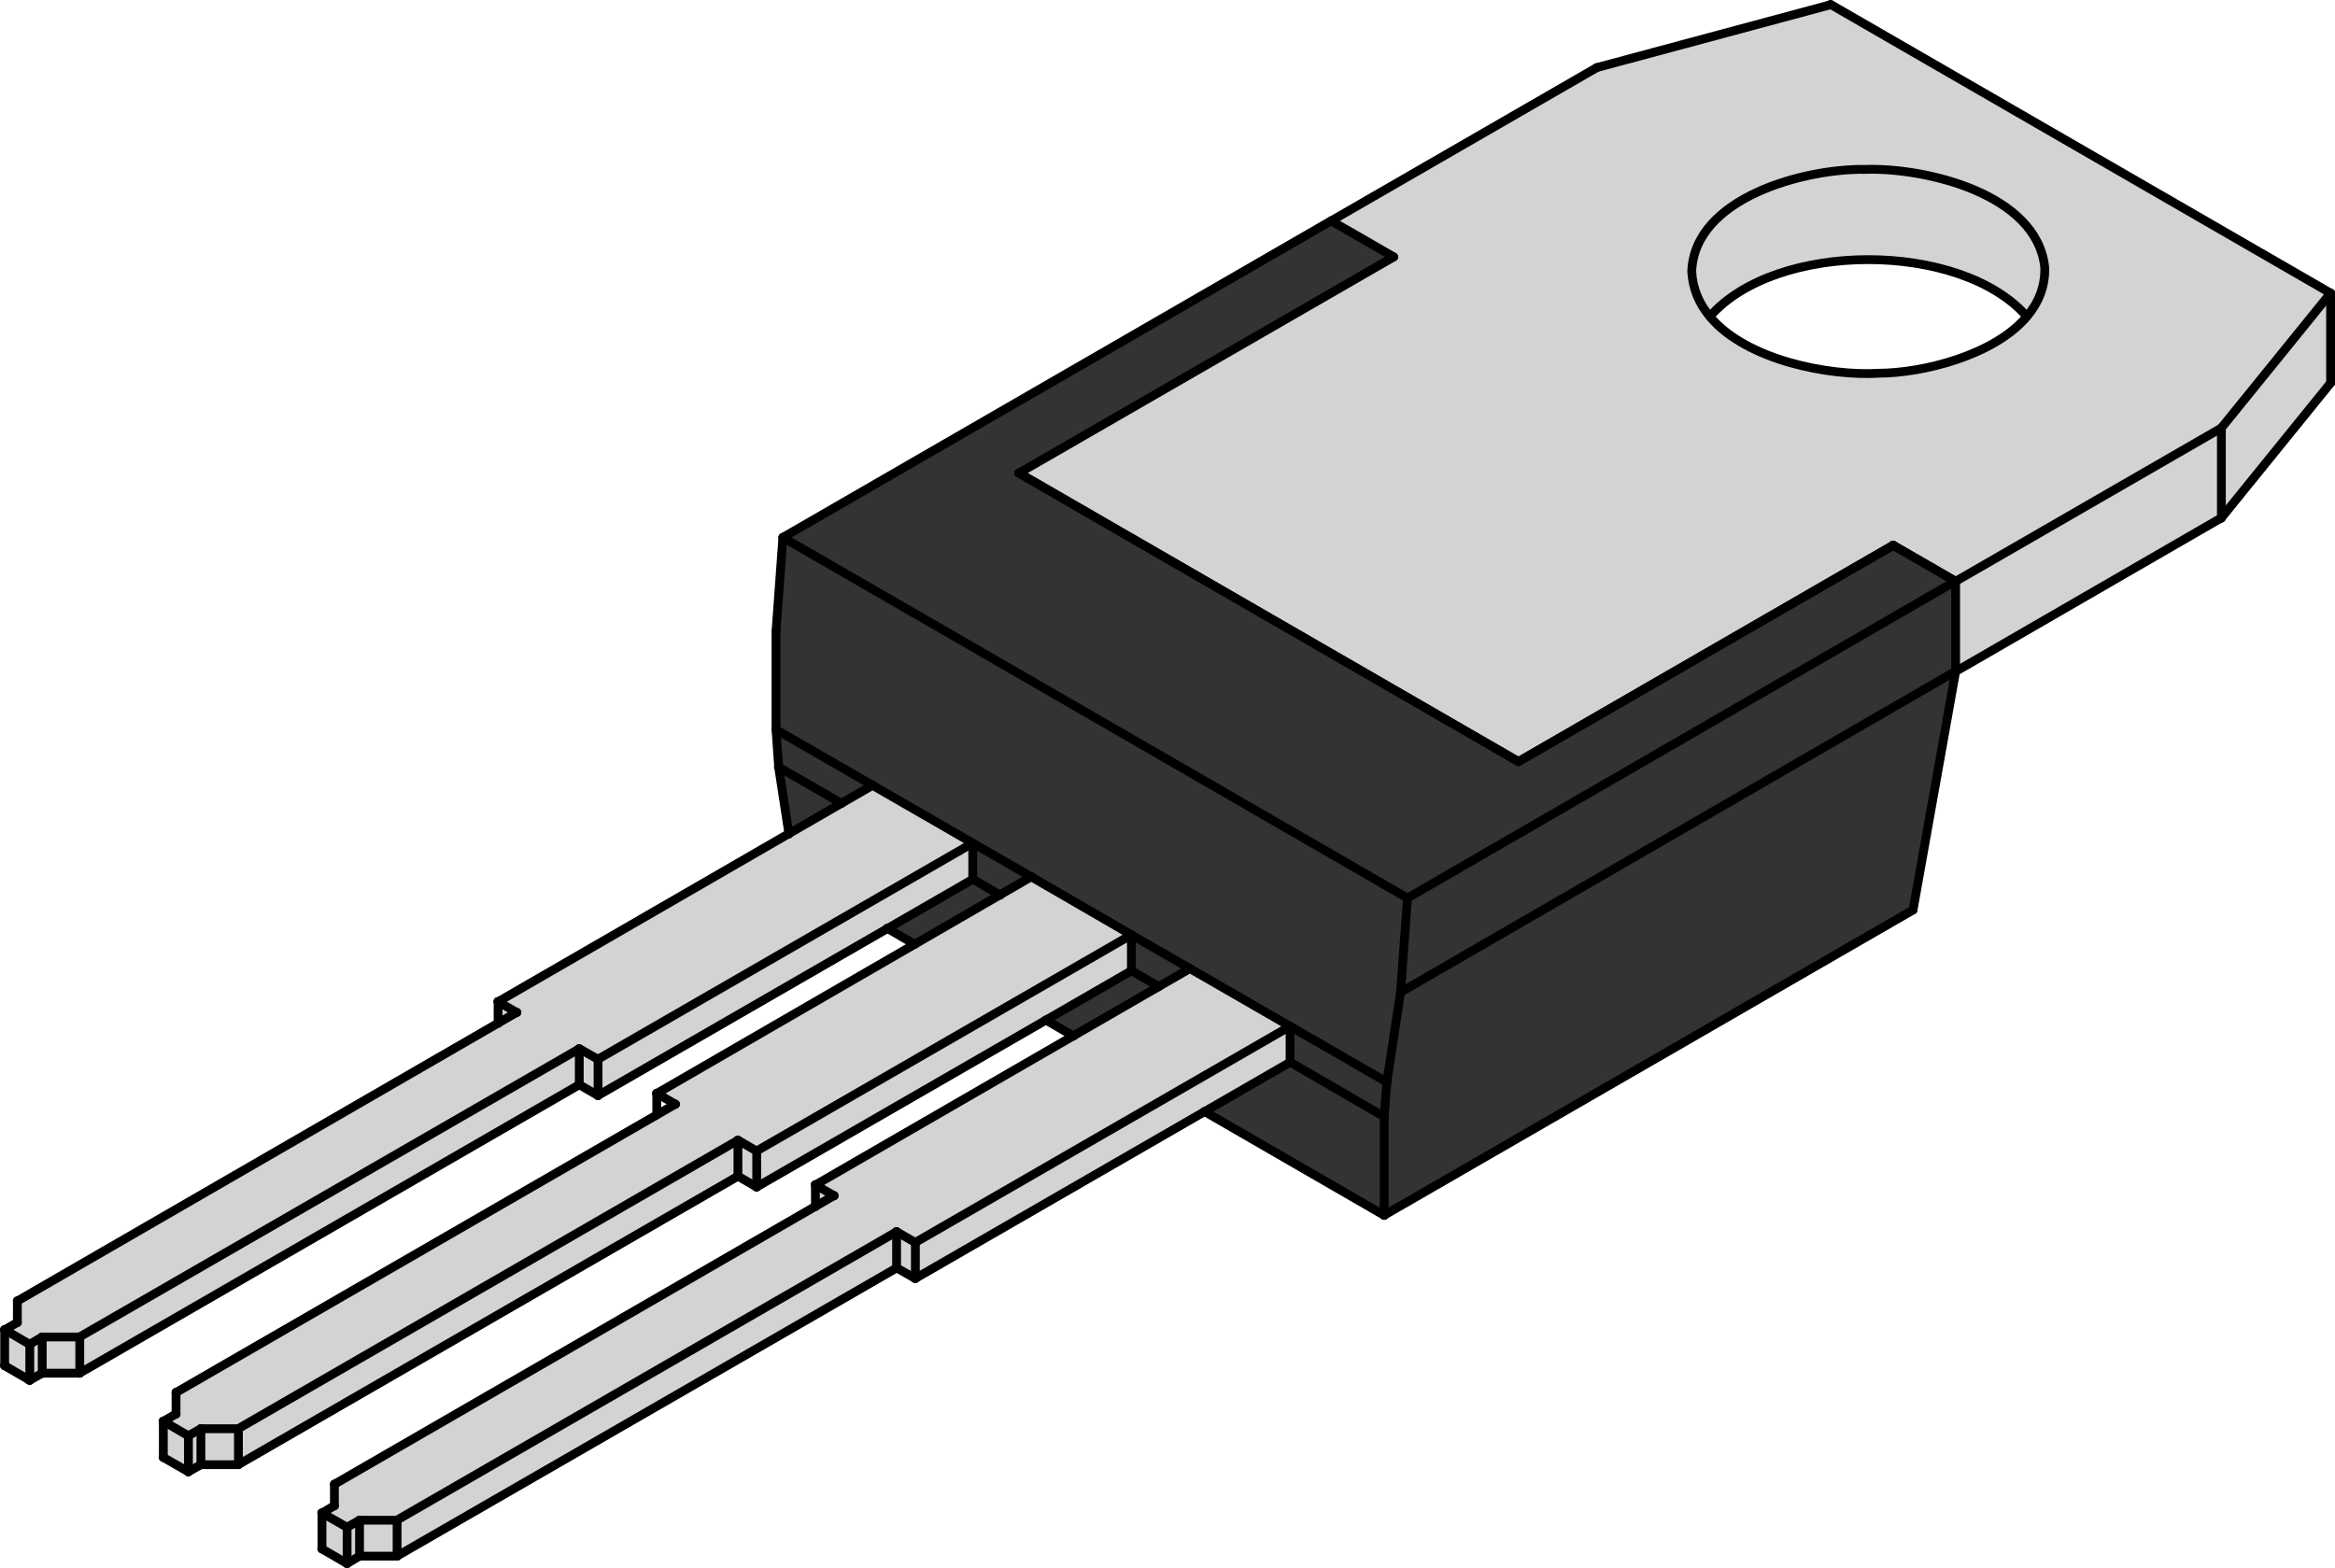 <?xml version="1.0" encoding="utf-8"?>
<!-- Generator: Adobe Illustrator 12.0.0, SVG Export Plug-In . SVG Version: 6.00 Build 51448)  -->
<!DOCTYPE svg PUBLIC "-//W3C//DTD SVG 1.0//EN" "http://www.w3.org/TR/2001/REC-SVG-20010904/DTD/svg10.dtd">
<svg  version="1.0" id="Layer_1" xmlns="http://www.w3.org/2000/svg" xmlns:xlink="http://www.w3.org/1999/xlink" width="529.819" height="355.82"
	 viewBox="0 0 529.819 355.82" overflow="visible" enable-background="new 0 0 529.819 355.82" xml:space="preserve">
<g id="XMLID_4_">
	<g>
		<polygon fill="#D3D3D3" points="504.01,97.14 504.02,97.13 528.819,66.52 528.819,86.92 504.04,117.51 504.04,97.18 504,97.15 		
			"/>
		<polygon fill="#D3D3D3" points="504,97.15 504.04,97.18 504.04,117.51 504.02,117.53 443.74,152.38 443.74,152.32 443.74,131.92 
					"/>
		<path fill="#D3D3D3" d="M463.96,60.7c0.12,4.34-1.44,8.04-4.05,11.13l-0.03-0.03c-15.04-17.17-56.85-17.19-71.88,0l-0.04,0.03
			c-2.38-2.86-3.891-6.26-4.101-10.23c0.641-16.84,25.811-23.37,39.301-23.16C436.84,37.98,462.22,43.96,463.96,60.7z"/>
		<path fill="#D3D3D3" d="M504.02,97.13l-0.01,0.01L504,97.15l-60.26,34.77l-0.051-0.03l-14.14-8.17l-53.89,31.14l-31.13,17.96
			l-113.32-65.47l85.03-49.05l-14.16-8.16l-0.011-0.03l60.25-34.77L415.42,1.06l0.01-0.02l113.39,65.48L504.02,97.13z M459.91,71.83
			c2.609-3.09,4.17-6.79,4.05-11.13c-1.74-16.74-27.12-22.72-40.8-22.26c-13.49-0.21-38.66,6.32-39.301,23.16
			c0.21,3.97,1.721,7.37,4.101,10.23c8.33,10.01,27.29,13.55,38.32,12.87C436.14,84.66,452.39,80.74,459.91,71.83z"/>
		<polygon fill="#D3D3D3" points="189.23,271.331 185.02,273.76 185.02,268.9 185.04,268.89 		"/>
		<polygon fill="#D3D3D3" points="171.67,261.2 171.7,261.22 171.7,269.35 171.67,269.36 167.44,266.9 167.44,258.76 167.45,258.74 
					"/>
		<polygon fill="#D3D3D3" points="256.72,220.27 256.72,220.3 237.33,231.49 171.7,269.35 171.7,261.22 171.67,261.2 256.72,212.14 
					"/>
		<polygon fill="#D3D3D3" points="135.67,240.38 135.7,240.4 135.7,248.59 135.67,248.6 131.44,246.14 131.44,238 131.45,237.98 		
			"/>
		<polygon fill="#D3D3D3" points="117.23,229.75 113.02,232.18 113.02,227.32 113.04,227.31 		"/>
		<polygon fill="#D3D3D3" points="54.1,324.22 54.1,332.35 54.04,332.38 45.58,332.38 45.58,324.22 54.04,324.22 		"/>
		<polygon fill="#D3D3D3" points="167.44,266.9 167.44,266.92 54.1,332.35 54.1,324.22 54.04,324.22 167.44,258.76 		"/>
		<polygon fill="#D3D3D3" points="42.73,325.82 42.76,325.84 42.76,333.97 42.73,333.98 37.06,330.73 37.06,322.541 37.08,322.53 		
			"/>
		<polygon fill="#D3D3D3" points="45.58,324.22 45.58,332.38 42.76,333.97 42.76,325.84 42.73,325.82 		"/>
		<polygon fill="#D3D3D3" points="167.45,258.74 167.44,258.76 54.04,324.22 45.58,324.22 42.73,325.82 37.08,322.53 39.94,320.86 
			39.94,316 149.02,253 153.23,250.57 149.04,248.13 207.54,214.28 226.87,203.09 233.99,198.97 234.04,199 256.72,212.14 
			171.67,261.2 		"/>
		<polygon fill="#D3D3D3" points="18.1,303.4 18.1,311.59 18.04,311.621 9.58,311.621 9.58,303.4 18.04,303.4 		"/>
		<polygon fill="#D3D3D3" points="6.73,305.06 6.76,305.081 6.76,313.21 6.73,313.22 1.06,309.92 1.06,301.78 1.08,301.77 		"/>
		<polygon fill="#D3D3D3" points="9.58,303.4 9.58,311.621 6.76,313.21 6.76,305.081 6.73,305.06 		"/>
		<polygon fill="#D3D3D3" points="189.23,271.331 185.02,273.76 185.02,268.9 185.04,268.89 		"/>
		<polygon fill="#D3D3D3" points="171.67,261.2 171.7,261.22 171.7,269.35 171.67,269.36 167.44,266.9 167.44,258.76 167.45,258.74 
					"/>
		<polygon fill="#D3D3D3" points="256.72,220.27 256.72,220.3 237.33,231.49 171.7,269.35 171.7,261.22 171.67,261.2 256.72,212.14 
					"/>
		<polygon fill="#D3D3D3" points="135.67,240.38 135.7,240.4 135.7,248.59 135.67,248.6 131.44,246.14 131.44,238 131.45,237.98 		
			"/>
		<polygon fill="#D3D3D3" points="117.23,229.75 113.02,232.18 113.02,227.32 113.04,227.31 		"/>
		<polygon fill="#D3D3D3" points="54.1,324.22 54.1,332.35 54.04,332.38 45.58,332.38 45.58,324.22 54.04,324.22 		"/>
		<polygon fill="#D3D3D3" points="42.73,325.82 42.76,325.84 42.76,333.97 42.73,333.98 37.06,330.73 37.06,322.541 37.08,322.53 		
			"/>
		<polygon fill="#D3D3D3" points="45.58,324.22 45.58,332.38 42.76,333.97 42.76,325.84 42.73,325.82 		"/>
		<polygon fill="#D3D3D3" points="167.45,258.74 167.44,258.76 54.04,324.22 45.58,324.22 42.73,325.82 37.08,322.53 39.94,320.86 
			39.94,316 149.02,253 153.23,250.57 149.04,248.13 207.54,214.28 226.87,203.09 233.99,198.97 234.04,199 256.72,212.14 
			171.67,261.2 		"/>
		<polygon fill="#D3D3D3" points="167.44,266.9 167.44,266.92 54.1,332.35 54.1,324.22 54.04,324.22 167.44,258.76 		"/>
		<polygon fill="#D3D3D3" points="18.1,303.4 18.1,311.59 18.04,311.621 9.58,311.621 9.58,303.4 18.04,303.4 		"/>
		<polygon fill="#D3D3D3" points="6.73,305.06 6.76,305.081 6.76,313.21 6.73,313.22 1.06,309.92 1.06,301.78 1.08,301.77 		"/>
		<polygon fill="#D3D3D3" points="9.58,303.4 9.58,311.621 6.76,313.21 6.76,305.081 6.73,305.06 		"/>
		<polygon fill="#D3D3D3" points="207.67,281.96 207.7,281.98 207.7,290.11 207.67,290.121 203.44,287.71 203.44,279.52 
			203.45,279.5 		"/>
		<polygon fill="#D3D3D3" points="292.72,241.03 292.72,241.06 273.33,252.25 207.7,290.11 207.7,281.98 207.67,281.96 
			292.72,232.9 		"/>
		<polygon fill="#D3D3D3" points="90.1,344.98 90.1,353.11 90.04,353.14 81.58,353.14 81.58,344.98 90.04,344.98 		"/>
		<polygon fill="#D3D3D3" points="90.04,344.98 203.44,279.52 203.44,287.71 203.44,287.74 90.1,353.11 90.1,344.98 		"/>
		<polygon fill="#D3D3D3" points="78.73,346.581 78.76,346.6 78.76,354.791 78.73,354.8 73.06,351.5 73.06,343.36 73.08,343.35 		
			"/>
		<polygon fill="#D3D3D3" points="81.58,344.98 81.58,353.14 78.76,354.791 78.76,346.6 78.73,346.581 		"/>
		<polygon fill="#D3D3D3" points="81.58,344.98 78.73,346.581 73.08,343.35 75.88,341.68 75.88,336.82 185.02,273.76 
			189.23,271.331 185.04,268.89 243.52,235.09 262.92,223.88 269.99,219.791 270.04,219.82 292.72,232.9 207.67,281.96 
			203.45,279.5 203.44,279.52 90.04,344.98 		"/>
		<polygon fill="#D3D3D3" points="131.44,246.14 131.44,246.16 18.1,311.59 18.1,303.4 18.04,303.4 131.44,238 		"/>
		<polygon fill="#D3D3D3" points="131.45,237.98 131.44,238 18.04,303.4 9.58,303.4 6.73,305.06 1.08,301.77 3.94,300.1 
			3.94,295.24 113.02,232.18 117.23,229.75 113.04,227.31 179,189.18 190.92,182.3 197.99,178.21 198.04,178.24 220.72,191.32 
			135.67,240.38 		"/>
		<polygon fill="#333333" points="220.72,199.51 226.87,203.09 207.54,214.28 201.38,210.7 220.72,199.54 		"/>
		<polygon fill="#333333" points="256.72,220.27 262.92,223.88 243.52,235.09 237.33,231.49 256.72,220.3 		"/>
		<polygon fill="#333333" points="176.68,174.07 190.92,182.3 179,189.18 176.68,174.1 		"/>
		<polygon fill="#333333" points="197.99,178.21 190.92,182.3 176.68,174.07 176.08,165.58 		"/>
		<polygon fill="#333333" points="233.99,198.97 226.87,203.09 220.72,199.51 220.72,191.32 		"/>
		<polygon fill="#D3D3D3" points="201.38,210.7 135.7,248.59 135.7,240.4 135.67,240.38 220.72,191.32 220.72,199.51 220.72,199.54 
					"/>
		<polygon fill="#333333" points="269.99,219.791 262.92,223.88 256.72,220.27 256.72,212.14 		"/>
		<polygon fill="#333333" points="270.04,219.82 269.99,219.791 256.72,212.14 234.04,199 233.99,198.97 220.72,191.32 
			198.04,178.24 197.99,178.21 176.08,165.58 176.08,143.32 176.08,143.26 177.64,121.96 319.359,203.8 317.8,225.1 314.68,245.56 
			292.72,232.9 		"/>
		<polygon fill="#333333" points="314.68,245.56 314.08,253.42 292.72,241.03 292.72,232.9 		"/>
		<polygon fill="#333333" points="292.72,241.06 292.72,241.03 314.08,253.42 314.08,275.77 314.05,275.78 273.33,252.25 		"/>
		<polygon fill="#333333" points="317.8,225.16 443.74,152.32 443.74,152.38 434.08,206.5 314.08,275.77 314.08,253.42 
			314.68,245.56 317.8,225.1 		"/>
		<polygon fill="#333333" points="443.74,131.92 443.74,152.32 317.8,225.16 317.8,225.1 319.359,203.8 443.689,131.89 		"/>
		<polygon fill="#333333" points="344.53,172.82 344.56,172.84 375.66,154.86 429.58,123.76 443.689,131.89 319.359,203.8 
			177.64,121.96 302.01,50.12 302.02,50.14 302.069,50.11 302.08,50.14 316.24,58.3 231.21,107.35 		"/>
	</g>
	<g>
		
			<polyline fill="none" stroke="#000000" stroke-width="2" stroke-linecap="round" stroke-linejoin="round" stroke-miterlimit="10" points="
			75.88,336.82 185.02,273.76 189.23,271.331 189.28,271.3 		"/>
		
			<polyline fill="none" stroke="#000000" stroke-width="2" stroke-linecap="round" stroke-linejoin="round" stroke-miterlimit="10" points="
			189.28,271.36 189.23,271.331 185.04,268.89 184.96,268.84 		"/>
		
			<polyline fill="none" stroke="#000000" stroke-width="2" stroke-linecap="round" stroke-linejoin="round" stroke-miterlimit="10" points="
			78.76,346.6 78.73,346.581 73.08,343.35 73,343.3 		"/>
		
			<polyline fill="none" stroke="#000000" stroke-width="2" stroke-linecap="round" stroke-linejoin="round" stroke-miterlimit="10" points="
			73.06,343.36 73.08,343.35 75.88,341.68 		"/>
		
			<polyline fill="none" stroke="#000000" stroke-width="2" stroke-linecap="round" stroke-linejoin="round" stroke-miterlimit="10" points="
			75.88,341.74 75.88,341.68 75.88,336.82 75.88,336.76 		"/>
		
			<polyline fill="none" stroke="#000000" stroke-width="2" stroke-linecap="round" stroke-linejoin="round" stroke-miterlimit="10" points="
			185.02,268.9 185.04,268.89 243.52,235.09 262.92,223.88 269.99,219.791 270.04,219.76 		"/>
		
			<polyline fill="none" stroke="#000000" stroke-width="2" stroke-linecap="round" stroke-linejoin="round" stroke-miterlimit="10" points="
			203.44,279.52 203.44,287.71 203.44,287.74 		"/>
		
			<line fill="none" stroke="#000000" stroke-width="2" stroke-linecap="round" stroke-linejoin="round" stroke-miterlimit="10" x1="203.44" y1="279.52" x2="90.04" y2="344.98"/>
		
			<polyline fill="none" stroke="#000000" stroke-width="2" stroke-linecap="round" stroke-linejoin="round" stroke-miterlimit="10" points="
			90.1,344.98 90.04,344.98 81.58,344.98 81.52,344.98 		"/>
		
			<polyline fill="none" stroke="#000000" stroke-width="2" stroke-linecap="round" stroke-linejoin="round" stroke-miterlimit="10" points="
			81.58,344.98 78.73,346.581 78.7,346.6 		"/>
		
			<line fill="none" stroke="#000000" stroke-width="2" stroke-linecap="round" stroke-linejoin="round" stroke-miterlimit="10" x1="81.58" y1="344.98" x2="81.58" y2="353.14"/>
		
			<polyline fill="none" stroke="#000000" stroke-width="2" stroke-linecap="round" stroke-linejoin="round" stroke-miterlimit="10" points="
			90.1,344.98 90.1,353.11 90.1,353.14 		"/>
		
			<polyline fill="none" stroke="#000000" stroke-width="2" stroke-linecap="round" stroke-linejoin="round" stroke-miterlimit="10" points="
			78.76,346.6 78.76,354.791 78.76,354.82 		"/>
		
			<polyline fill="none" stroke="#000000" stroke-width="2" stroke-linecap="round" stroke-linejoin="round" stroke-miterlimit="10" points="
			292.72,232.9 207.67,281.96 207.64,281.98 		"/>
		
			<polyline fill="none" stroke="#000000" stroke-width="2" stroke-linecap="round" stroke-linejoin="round" stroke-miterlimit="10" points="
			207.7,281.98 207.67,281.96 203.45,279.5 203.38,279.46 		"/>
		
			<polyline fill="none" stroke="#000000" stroke-width="2" stroke-linecap="round" stroke-linejoin="round" stroke-miterlimit="10" points="
			90.1,353.14 90.04,353.14 81.58,353.14 81.52,353.14 		"/>
		
			<polyline fill="none" stroke="#000000" stroke-width="2" stroke-linecap="round" stroke-linejoin="round" stroke-miterlimit="10" points="
			81.58,353.14 78.76,354.791 78.73,354.8 78.7,354.82 		"/>
		
			<polyline fill="none" stroke="#000000" stroke-width="2" stroke-linecap="round" stroke-linejoin="round" stroke-miterlimit="10" points="
			203.44,287.74 90.1,353.11 90.04,353.14 		"/>
		
			<polyline fill="none" stroke="#000000" stroke-width="2" stroke-linecap="round" stroke-linejoin="round" stroke-miterlimit="10" points="
			207.7,281.98 207.7,290.11 207.7,290.14 		"/>
		
			<polyline fill="none" stroke="#000000" stroke-width="2" stroke-linecap="round" stroke-linejoin="round" stroke-miterlimit="10" points="
			207.7,290.14 207.67,290.121 203.44,287.71 203.38,287.68 		"/>
		
			<polyline fill="none" stroke="#000000" stroke-width="2" stroke-linecap="round" stroke-linejoin="round" stroke-miterlimit="10" points="
			78.76,354.82 78.73,354.8 73.06,351.5 73,351.46 		"/>
		
			<polyline fill="none" stroke="#000000" stroke-width="2" stroke-linecap="round" stroke-linejoin="round" stroke-miterlimit="10" points="
			292.72,241.06 273.33,252.25 207.7,290.11 207.67,290.121 207.64,290.14 		"/>
		
			<polyline fill="none" stroke="#000000" stroke-width="2" stroke-linecap="round" stroke-linejoin="round" stroke-miterlimit="10" points="
			185.02,268.9 185.02,273.76 185.02,273.82 		"/>
		
			<polyline fill="none" stroke="#000000" stroke-width="2" stroke-linecap="round" stroke-linejoin="round" stroke-miterlimit="10" points="
			73.06,343.36 73.06,351.5 73.06,351.52 		"/>
		
			<polyline fill="none" stroke="#000000" stroke-width="2" stroke-linecap="round" stroke-linejoin="round" stroke-miterlimit="10" points="
			39.94,316 149.02,253 153.23,250.57 153.28,250.541 		"/>
		
			<polyline fill="none" stroke="#000000" stroke-width="2" stroke-linecap="round" stroke-linejoin="round" stroke-miterlimit="10" points="
			153.28,250.6 153.23,250.57 149.04,248.13 148.96,248.081 		"/>
		
			<polyline fill="none" stroke="#000000" stroke-width="2" stroke-linecap="round" stroke-linejoin="round" stroke-miterlimit="10" points="
			42.76,325.84 42.73,325.82 37.08,322.53 37,322.48 		"/>
		
			<polyline fill="none" stroke="#000000" stroke-width="2" stroke-linecap="round" stroke-linejoin="round" stroke-miterlimit="10" points="
			37.06,322.541 37.08,322.53 39.94,320.86 		"/>
		
			<polyline fill="none" stroke="#000000" stroke-width="2" stroke-linecap="round" stroke-linejoin="round" stroke-miterlimit="10" points="
			39.94,320.92 39.94,320.86 39.94,316 39.94,315.94 		"/>
		
			<polyline fill="none" stroke="#000000" stroke-width="2" stroke-linecap="round" stroke-linejoin="round" stroke-miterlimit="10" points="
			149.02,248.14 149.04,248.13 207.54,214.28 226.87,203.09 233.99,198.97 234.04,198.94 		"/>
		
			<polyline fill="none" stroke="#000000" stroke-width="2" stroke-linecap="round" stroke-linejoin="round" stroke-miterlimit="10" points="
			167.44,258.76 167.44,266.9 167.44,266.92 		"/>
		
			<line fill="none" stroke="#000000" stroke-width="2" stroke-linecap="round" stroke-linejoin="round" stroke-miterlimit="10" x1="167.44" y1="258.76" x2="54.04" y2="324.22"/>
		
			<polyline fill="none" stroke="#000000" stroke-width="2" stroke-linecap="round" stroke-linejoin="round" stroke-miterlimit="10" points="
			54.1,324.22 54.04,324.22 45.58,324.22 45.52,324.22 		"/>
		
			<polyline fill="none" stroke="#000000" stroke-width="2" stroke-linecap="round" stroke-linejoin="round" stroke-miterlimit="10" points="
			45.58,324.22 42.73,325.82 42.7,325.84 		"/>
		
			<line fill="none" stroke="#000000" stroke-width="2" stroke-linecap="round" stroke-linejoin="round" stroke-miterlimit="10" x1="45.58" y1="324.22" x2="45.58" y2="332.38"/>
		
			<polyline fill="none" stroke="#000000" stroke-width="2" stroke-linecap="round" stroke-linejoin="round" stroke-miterlimit="10" points="
			54.1,324.22 54.1,332.35 54.1,332.38 		"/>
		
			<polyline fill="none" stroke="#000000" stroke-width="2" stroke-linecap="round" stroke-linejoin="round" stroke-miterlimit="10" points="
			42.76,325.84 42.76,333.97 42.76,334 		"/>
		
			<polyline fill="none" stroke="#000000" stroke-width="2" stroke-linecap="round" stroke-linejoin="round" stroke-miterlimit="10" points="
			256.72,212.14 171.67,261.2 171.64,261.22 		"/>
		
			<polyline fill="none" stroke="#000000" stroke-width="2" stroke-linecap="round" stroke-linejoin="round" stroke-miterlimit="10" points="
			171.7,261.22 171.67,261.2 167.45,258.74 167.38,258.7 		"/>
		
			<polyline fill="none" stroke="#000000" stroke-width="2" stroke-linecap="round" stroke-linejoin="round" stroke-miterlimit="10" points="
			54.1,332.38 54.04,332.38 45.58,332.38 45.52,332.38 		"/>
		
			<polyline fill="none" stroke="#000000" stroke-width="2" stroke-linecap="round" stroke-linejoin="round" stroke-miterlimit="10" points="
			45.58,332.38 42.76,333.97 42.73,333.98 42.7,334 		"/>
		
			<polyline fill="none" stroke="#000000" stroke-width="2" stroke-linecap="round" stroke-linejoin="round" stroke-miterlimit="10" points="
			167.44,266.92 54.1,332.35 54.04,332.38 		"/>
		
			<polyline fill="none" stroke="#000000" stroke-width="2" stroke-linecap="round" stroke-linejoin="round" stroke-miterlimit="10" points="
			171.7,261.22 171.7,269.35 171.7,269.38 		"/>
		
			<polyline fill="none" stroke="#000000" stroke-width="2" stroke-linecap="round" stroke-linejoin="round" stroke-miterlimit="10" points="
			171.7,269.38 171.67,269.36 167.44,266.9 167.38,266.86 		"/>
		
			<polyline fill="none" stroke="#000000" stroke-width="2" stroke-linecap="round" stroke-linejoin="round" stroke-miterlimit="10" points="
			42.76,334 42.73,333.98 37.06,330.73 37,330.7 		"/>
		
			<polyline fill="none" stroke="#000000" stroke-width="2" stroke-linecap="round" stroke-linejoin="round" stroke-miterlimit="10" points="
			256.72,220.3 237.33,231.49 171.7,269.35 171.67,269.36 171.64,269.38 		"/>
		
			<line fill="none" stroke="#000000" stroke-width="2" stroke-linecap="round" stroke-linejoin="round" stroke-miterlimit="10" x1="149.02" y1="248.14" x2="149.02" y2="253"/>
		
			<polyline fill="none" stroke="#000000" stroke-width="2" stroke-linecap="round" stroke-linejoin="round" stroke-miterlimit="10" points="
			37.06,322.541 37.06,330.73 37.06,330.76 		"/>
		
			<polyline fill="none" stroke="#000000" stroke-width="2" stroke-linecap="round" stroke-linejoin="round" stroke-miterlimit="10" points="
			3.94,295.24 113.02,232.18 117.23,229.75 117.28,229.72 		"/>
		
			<polyline fill="none" stroke="#000000" stroke-width="2" stroke-linecap="round" stroke-linejoin="round" stroke-miterlimit="10" points="
			117.28,229.78 117.23,229.75 113.04,227.31 112.96,227.26 		"/>
		
			<polyline fill="none" stroke="#000000" stroke-width="2" stroke-linecap="round" stroke-linejoin="round" stroke-miterlimit="10" points="
			6.76,305.081 6.73,305.06 1.08,301.77 1,301.72 		"/>
		
			<polyline fill="none" stroke="#000000" stroke-width="2" stroke-linecap="round" stroke-linejoin="round" stroke-miterlimit="10" points="
			1.06,301.78 1.08,301.77 3.94,300.1 		"/>
		
			<polyline fill="none" stroke="#000000" stroke-width="2" stroke-linecap="round" stroke-linejoin="round" stroke-miterlimit="10" points="
			3.94,300.16 3.94,300.1 3.94,295.24 3.94,295.18 		"/>
		
			<polyline fill="none" stroke="#000000" stroke-width="2" stroke-linecap="round" stroke-linejoin="round" stroke-miterlimit="10" points="
			113.02,227.32 113.04,227.31 179,189.18 190.92,182.3 197.99,178.21 198.04,178.18 		"/>
		
			<polyline fill="none" stroke="#000000" stroke-width="2" stroke-linecap="round" stroke-linejoin="round" stroke-miterlimit="10" points="
			131.44,238 131.44,246.14 131.44,246.16 		"/>
		
			<line fill="none" stroke="#000000" stroke-width="2" stroke-linecap="round" stroke-linejoin="round" stroke-miterlimit="10" x1="131.44" y1="238" x2="18.04" y2="303.4"/>
		
			<polyline fill="none" stroke="#000000" stroke-width="2" stroke-linecap="round" stroke-linejoin="round" stroke-miterlimit="10" points="
			18.1,303.4 18.04,303.4 9.58,303.4 9.52,303.4 		"/>
		
			<polyline fill="none" stroke="#000000" stroke-width="2" stroke-linecap="round" stroke-linejoin="round" stroke-miterlimit="10" points="
			9.58,303.4 6.73,305.06 6.7,305.081 		"/>
		
			<line fill="none" stroke="#000000" stroke-width="2" stroke-linecap="round" stroke-linejoin="round" stroke-miterlimit="10" x1="9.58" y1="303.4" x2="9.58" y2="311.621"/>
		
			<polyline fill="none" stroke="#000000" stroke-width="2" stroke-linecap="round" stroke-linejoin="round" stroke-miterlimit="10" points="
			18.1,303.4 18.1,311.59 18.1,311.621 		"/>
		
			<polyline fill="none" stroke="#000000" stroke-width="2" stroke-linecap="round" stroke-linejoin="round" stroke-miterlimit="10" points="
			6.76,305.081 6.76,313.21 6.76,313.24 		"/>
		
			<polyline fill="none" stroke="#000000" stroke-width="2" stroke-linecap="round" stroke-linejoin="round" stroke-miterlimit="10" points="
			220.72,191.32 135.67,240.38 135.64,240.4 		"/>
		
			<polyline fill="none" stroke="#000000" stroke-width="2" stroke-linecap="round" stroke-linejoin="round" stroke-miterlimit="10" points="
			135.7,240.4 135.67,240.38 131.45,237.98 131.38,237.94 		"/>
		
			<polyline fill="none" stroke="#000000" stroke-width="2" stroke-linecap="round" stroke-linejoin="round" stroke-miterlimit="10" points="
			18.1,311.621 18.04,311.621 9.58,311.621 9.52,311.621 		"/>
		
			<polyline fill="none" stroke="#000000" stroke-width="2" stroke-linecap="round" stroke-linejoin="round" stroke-miterlimit="10" points="
			9.58,311.621 6.76,313.21 6.73,313.22 6.7,313.24 		"/>
		
			<polyline fill="none" stroke="#000000" stroke-width="2" stroke-linecap="round" stroke-linejoin="round" stroke-miterlimit="10" points="
			131.44,246.16 18.1,311.59 18.04,311.621 		"/>
		
			<polyline fill="none" stroke="#000000" stroke-width="2" stroke-linecap="round" stroke-linejoin="round" stroke-miterlimit="10" points="
			135.7,240.4 135.7,248.59 135.7,248.621 		"/>
		
			<polyline fill="none" stroke="#000000" stroke-width="2" stroke-linecap="round" stroke-linejoin="round" stroke-miterlimit="10" points="
			135.7,248.621 135.67,248.6 131.44,246.14 131.38,246.1 		"/>
		
			<polyline fill="none" stroke="#000000" stroke-width="2" stroke-linecap="round" stroke-linejoin="round" stroke-miterlimit="10" points="
			6.76,313.24 6.73,313.22 1.06,309.92 1,309.88 		"/>
		
			<polyline fill="none" stroke="#000000" stroke-width="2" stroke-linecap="round" stroke-linejoin="round" stroke-miterlimit="10" points="
			220.72,199.54 201.38,210.7 135.7,248.59 135.67,248.6 135.64,248.621 		"/>
		
			<polyline fill="none" stroke="#000000" stroke-width="2" stroke-linecap="round" stroke-linejoin="round" stroke-miterlimit="10" points="
			113.02,227.32 113.02,232.18 113.02,232.24 		"/>
		
			<polyline fill="none" stroke="#000000" stroke-width="2" stroke-linecap="round" stroke-linejoin="round" stroke-miterlimit="10" points="
			1.06,301.78 1.06,309.92 1.06,309.94 		"/>
		
			<polyline fill="none" stroke="#000000" stroke-width="2" stroke-linecap="round" stroke-linejoin="round" stroke-miterlimit="10" points="
			443.74,152.38 504.02,117.53 504.04,117.52 		"/>
		
			<polyline fill="none" stroke="#000000" stroke-width="2" stroke-linecap="round" stroke-linejoin="round" stroke-miterlimit="10" points="
			362.319,15.34 302.069,50.11 302.02,50.14 		"/>
		
			<line fill="none" stroke="#000000" stroke-width="2" stroke-linecap="round" stroke-linejoin="round" stroke-miterlimit="10" x1="504" y1="97.15" x2="503.979" y2="97.18"/>
		
			<polyline fill="none" stroke="#000000" stroke-width="2" stroke-linecap="round" stroke-linejoin="round" stroke-miterlimit="10" points="
			528.819,66.52 504.02,97.13 504.01,97.14 		"/>
		<path fill="none" stroke="#000000" stroke-width="2" stroke-linecap="round" stroke-linejoin="round" stroke-miterlimit="10" d="
			M388,71.8c15.03-17.19,56.84-17.17,71.88,0"/>
		
			<line fill="none" stroke="#000000" stroke-width="2" stroke-linecap="round" stroke-linejoin="round" stroke-miterlimit="10" x1="362.319" y1="15.34" x2="415.42" y2="1.06"/>
		
			<polyline fill="none" stroke="#000000" stroke-width="2" stroke-linecap="round" stroke-linejoin="round" stroke-miterlimit="10" points="
			504.04,97.18 504.04,117.51 504.04,117.52 504.04,117.58 		"/>
		
			<line fill="none" stroke="#000000" stroke-width="2" stroke-linecap="round" stroke-linejoin="round" stroke-miterlimit="10" x1="528.819" y1="66.52" x2="528.819" y2="86.92"/>
		
			<polyline fill="none" stroke="#000000" stroke-width="2" stroke-linecap="round" stroke-linejoin="round" stroke-miterlimit="10" points="
			528.819,86.92 504.04,117.51 504.02,117.53 503.979,117.58 		"/>
		
			<polyline fill="none" stroke="#000000" stroke-width="2" stroke-linecap="round" stroke-linejoin="round" stroke-miterlimit="10" points="
			528.819,66.52 415.43,1.04 415.359,1 		"/>
		
			<polyline fill="none" stroke="#000000" stroke-width="2" stroke-linecap="round" stroke-linejoin="round" stroke-miterlimit="10" points="
			443.74,131.92 504,97.15 504.01,97.14 504.02,97.13 504.04,97.12 		"/>
		
			<line fill="none" stroke="#000000" stroke-width="2" stroke-linecap="round" stroke-linejoin="round" stroke-miterlimit="10" x1="429.58" y1="123.76" x2="443.689" y2="131.89"/>
		
			<polyline fill="none" stroke="#000000" stroke-width="2" stroke-linecap="round" stroke-linejoin="round" stroke-miterlimit="10" points="
			344.56,172.84 375.66,154.86 429.55,123.72 429.58,123.7 		"/>
		
			<line fill="none" stroke="#000000" stroke-width="2" stroke-linecap="round" stroke-linejoin="round" stroke-miterlimit="10" x1="231.22" y1="107.38" x2="344.53" y2="172.82"/>
		<path fill="none" stroke="#000000" stroke-width="2" stroke-linecap="round" stroke-linejoin="round" stroke-miterlimit="10" d="
			M383.859,61.6c0.641-16.84,25.811-23.37,39.301-23.16c13.68-0.46,39.06,5.52,40.8,22.26c0.12,4.34-1.44,8.04-4.05,11.13
			c-7.521,8.91-23.771,12.83-33.63,12.87c-11.03,0.68-29.99-2.86-38.32-12.87C385.58,68.97,384.069,65.57,383.859,61.6"/>
		
			<polyline fill="none" stroke="#000000" stroke-width="2" stroke-linecap="round" stroke-linejoin="round" stroke-miterlimit="10" points="
			316.24,58.3 231.21,107.35 231.16,107.38 		"/>
		
			<polyline fill="none" stroke="#000000" stroke-width="2" stroke-linecap="round" stroke-linejoin="round" stroke-miterlimit="10" points="
			176.08,165.58 176.68,174.07 176.68,174.1 		"/>
		
			<line fill="none" stroke="#000000" stroke-width="2" stroke-linecap="round" stroke-linejoin="round" stroke-miterlimit="10" x1="176.08" y1="165.58" x2="176.08" y2="143.32"/>
		
			<polyline fill="none" stroke="#000000" stroke-width="2" stroke-linecap="round" stroke-linejoin="round" stroke-miterlimit="10" points="
			177.64,121.96 176.08,143.26 176.08,143.32 		"/>
		
			<polyline fill="none" stroke="#000000" stroke-width="2" stroke-linecap="round" stroke-linejoin="round" stroke-miterlimit="10" points="
			176.68,174.1 179,189.18 179.02,189.28 		"/>
		
			<line fill="none" stroke="#000000" stroke-width="2" stroke-linecap="round" stroke-linejoin="round" stroke-miterlimit="10" x1="234.04" y1="199" x2="256.72" y2="212.14"/>
		
			<polyline fill="none" stroke="#000000" stroke-width="2" stroke-linecap="round" stroke-linejoin="round" stroke-miterlimit="10" points="
			256.72,212.14 256.72,220.27 256.72,220.3 		"/>
		
			<polyline fill="none" stroke="#000000" stroke-width="2" stroke-linecap="round" stroke-linejoin="round" stroke-miterlimit="10" points="
			292.72,232.9 292.72,241.03 292.72,241.06 		"/>
		
			<line fill="none" stroke="#000000" stroke-width="2" stroke-linecap="round" stroke-linejoin="round" stroke-miterlimit="10" x1="292.72" y1="232.9" x2="314.68" y2="245.56"/>
		
			<polyline fill="none" stroke="#000000" stroke-width="2" stroke-linecap="round" stroke-linejoin="round" stroke-miterlimit="10" points="
			256.72,212.14 269.99,219.791 270.04,219.82 		"/>
		
			<polyline fill="none" stroke="#000000" stroke-width="2" stroke-linecap="round" stroke-linejoin="round" stroke-miterlimit="10" points="
			220.72,191.32 233.99,198.97 234.04,199 		"/>
		
			<line fill="none" stroke="#000000" stroke-width="2" stroke-linecap="round" stroke-linejoin="round" stroke-miterlimit="10" x1="270.04" y1="219.82" x2="292.72" y2="232.9"/>
		
			<line fill="none" stroke="#000000" stroke-width="2" stroke-linecap="round" stroke-linejoin="round" stroke-miterlimit="10" x1="198.04" y1="178.24" x2="220.72" y2="191.32"/>
		
			<polyline fill="none" stroke="#000000" stroke-width="2" stroke-linecap="round" stroke-linejoin="round" stroke-miterlimit="10" points="
			220.72,191.32 220.72,199.51 220.72,199.54 		"/>
		
			<polyline fill="none" stroke="#000000" stroke-width="2" stroke-linecap="round" stroke-linejoin="round" stroke-miterlimit="10" points="
			176.08,165.58 197.99,178.21 198.04,178.24 		"/>
		
			<polyline fill="none" stroke="#000000" stroke-width="2" stroke-linecap="round" stroke-linejoin="round" stroke-miterlimit="10" points="
			207.58,214.3 207.54,214.28 201.38,210.7 201.28,210.64 		"/>
		
			<polyline fill="none" stroke="#000000" stroke-width="2" stroke-linecap="round" stroke-linejoin="round" stroke-miterlimit="10" points="
			243.58,235.121 243.52,235.09 237.33,231.49 237.28,231.46 		"/>
		
			<polyline fill="none" stroke="#000000" stroke-width="2" stroke-linecap="round" stroke-linejoin="round" stroke-miterlimit="10" points="
			314.08,275.8 314.05,275.78 273.33,252.25 273.28,252.22 		"/>
		
			<polyline fill="none" stroke="#000000" stroke-width="2" stroke-linecap="round" stroke-linejoin="round" stroke-miterlimit="10" points="
			319.359,203.8 443.689,131.89 443.74,131.86 		"/>
		
			<polyline fill="none" stroke="#000000" stroke-width="2" stroke-linecap="round" stroke-linejoin="round" stroke-miterlimit="10" points="
			443.74,131.92 443.74,152.32 443.74,152.38 		"/>
		
			<line fill="none" stroke="#000000" stroke-width="2" stroke-linecap="round" stroke-linejoin="round" stroke-miterlimit="10" x1="317.8" y1="225.16" x2="443.74" y2="152.32"/>
		
			<polyline fill="none" stroke="#000000" stroke-width="2" stroke-linecap="round" stroke-linejoin="round" stroke-miterlimit="10" points="
			443.74,131.92 443.689,131.89 429.55,123.72 429.52,123.7 		"/>
		
			<line fill="none" stroke="#000000" stroke-width="2" stroke-linecap="round" stroke-linejoin="round" stroke-miterlimit="10" x1="443.74" y1="152.38" x2="434.08" y2="206.5"/>
		
			<polyline fill="none" stroke="#000000" stroke-width="2" stroke-linecap="round" stroke-linejoin="round" stroke-miterlimit="10" points="
			434.08,206.5 314.08,275.77 314.05,275.78 314.02,275.8 		"/>
		
			<polyline fill="none" stroke="#000000" stroke-width="2" stroke-linecap="round" stroke-linejoin="round" stroke-miterlimit="10" points="
			344.56,172.84 344.53,172.82 231.21,107.35 231.16,107.32 		"/>
		
			<line fill="none" stroke="#000000" stroke-width="2" stroke-linecap="round" stroke-linejoin="round" stroke-miterlimit="10" x1="314.68" y1="245.56" x2="317.8" y2="225.1"/>
		
			<line fill="none" stroke="#000000" stroke-width="2" stroke-linecap="round" stroke-linejoin="round" stroke-miterlimit="10" x1="177.64" y1="121.96" x2="319.359" y2="203.8"/>
		
			<polyline fill="none" stroke="#000000" stroke-width="2" stroke-linecap="round" stroke-linejoin="round" stroke-miterlimit="10" points="
			429.58,123.76 375.66,154.86 344.53,172.82 344.5,172.84 		"/>
		
			<line fill="none" stroke="#000000" stroke-width="2" stroke-linecap="round" stroke-linejoin="round" stroke-miterlimit="10" x1="314.68" y1="245.56" x2="314.08" y2="253.42"/>
		
			<polyline fill="none" stroke="#000000" stroke-width="2" stroke-linecap="round" stroke-linejoin="round" stroke-miterlimit="10" points="
			319.359,203.8 317.8,225.1 317.8,225.16 		"/>
		
			<polyline fill="none" stroke="#000000" stroke-width="2" stroke-linecap="round" stroke-linejoin="round" stroke-miterlimit="10" points="
			314.08,253.42 314.08,275.77 314.08,275.8 		"/>
		
			<polyline fill="none" stroke="#000000" stroke-width="2" stroke-linecap="round" stroke-linejoin="round" stroke-miterlimit="10" points="
			314.08,253.42 292.72,241.03 292.66,241 		"/>
		
			<polyline fill="none" stroke="#000000" stroke-width="2" stroke-linecap="round" stroke-linejoin="round" stroke-miterlimit="10" points="
			190.96,182.32 190.92,182.3 176.68,174.07 176.62,174.04 		"/>
		
			<polyline fill="none" stroke="#000000" stroke-width="2" stroke-linecap="round" stroke-linejoin="round" stroke-miterlimit="10" points="
			226.96,203.14 226.87,203.09 220.72,199.51 220.66,199.48 		"/>
		
			<polyline fill="none" stroke="#000000" stroke-width="2" stroke-linecap="round" stroke-linejoin="round" stroke-miterlimit="10" points="
			262.96,223.9 262.92,223.88 256.72,220.27 256.66,220.24 		"/>
		
			<polyline fill="none" stroke="#000000" stroke-width="2" stroke-linecap="round" stroke-linejoin="round" stroke-miterlimit="10" points="
			177.64,121.96 302.01,50.12 302.08,50.08 		"/>
		
			<line fill="none" stroke="#000000" stroke-width="2" stroke-linecap="round" stroke-linejoin="round" stroke-miterlimit="10" x1="302.08" y1="50.14" x2="316.24" y2="58.3"/>
	</g>
</g>
</svg>
